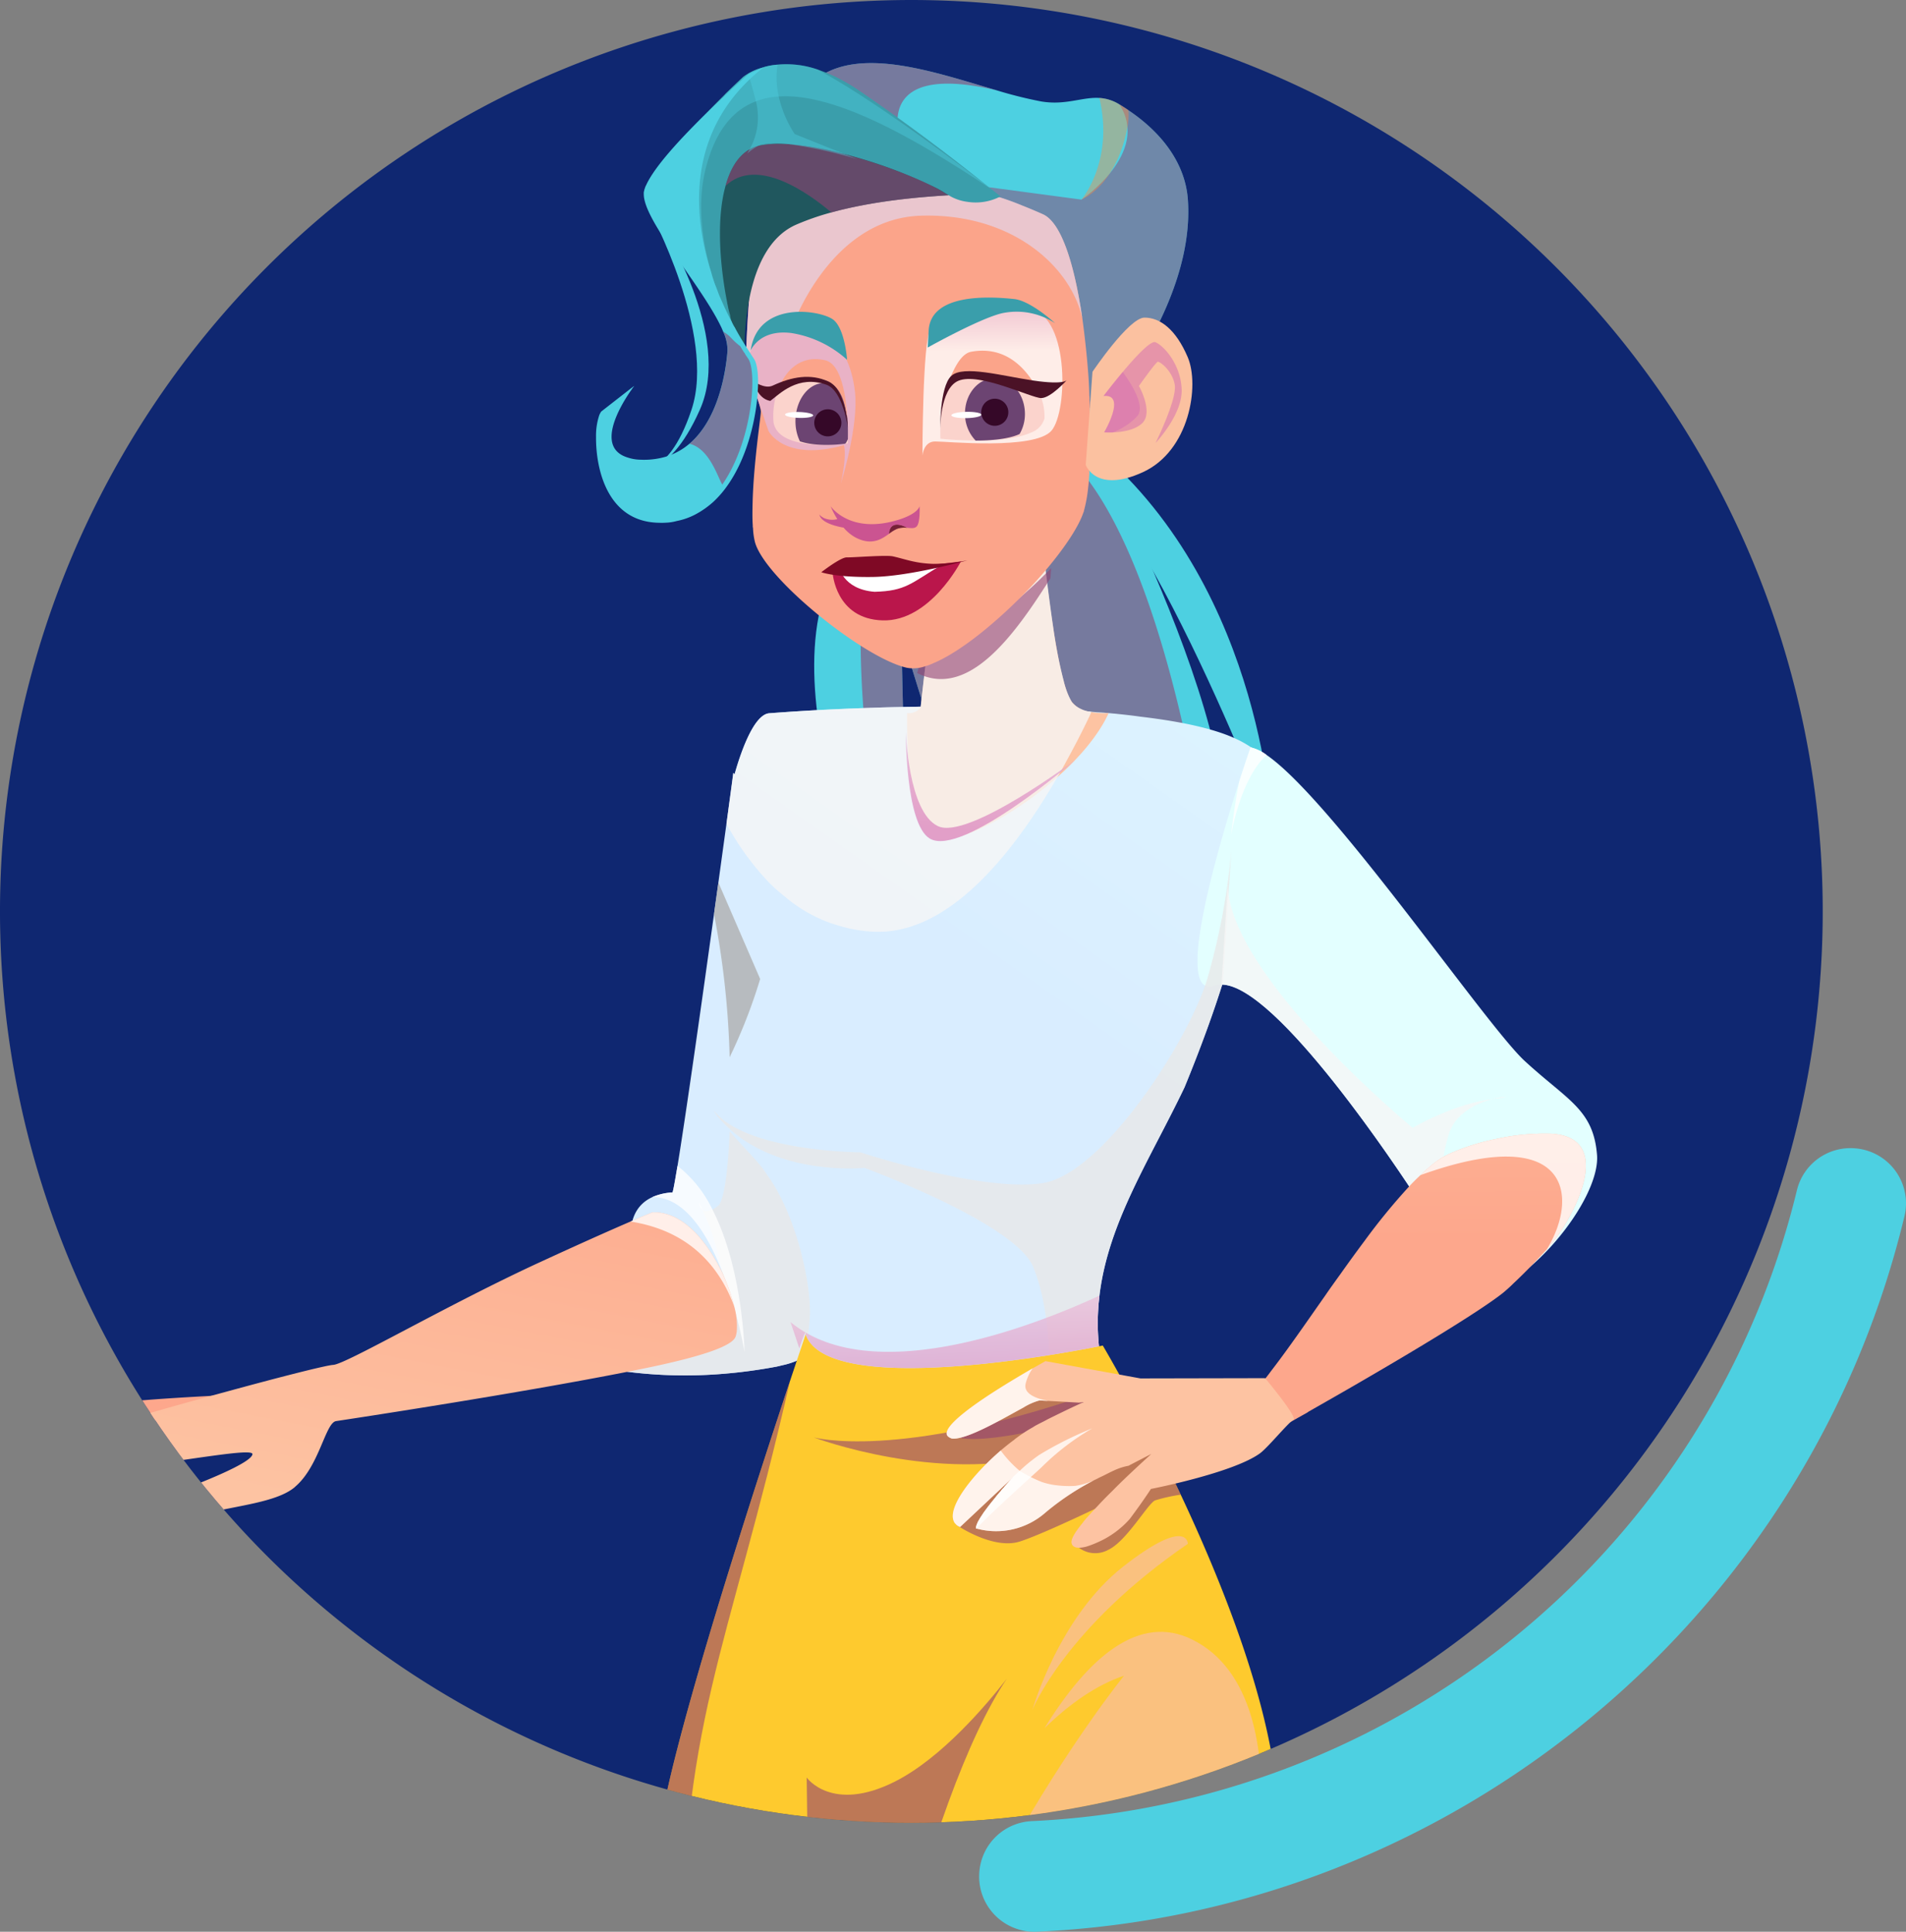 <svg xmlns="http://www.w3.org/2000/svg" xmlns:xlink="http://www.w3.org/1999/xlink" width="373.815" height="378.846" viewBox="0 0 373.815 378.846">
  <rect x="0" y="0" width="373.815" height="378.846" fill="#808080" stroke="none"/>
  <defs>
    <clipPath id="clip-path">
      <circle id="Elipse_5566" data-name="Elipse 5566" cx="178.742" cy="178.742" r="178.742" transform="translate(303.611 -58.64)" fill="none"/>
    </clipPath>
    <linearGradient id="linear-gradient" x1="2.682" y1="-0.125" x2="3.544" y2="0.988" gradientUnits="objectBoundingBox">
      <stop offset="0" stop-color="#fda78c"/>
      <stop offset="1" stop-color="#fdc3a2"/>
    </linearGradient>
    <linearGradient id="linear-gradient-2" x1="5.94" y1="1.161" x2="3.143" y2="0.184" gradientUnits="objectBoundingBox">
      <stop offset="0" stop-color="#bf4092"/>
      <stop offset="1" stop-color="#fff"/>
    </linearGradient>
    <linearGradient id="linear-gradient-3" x1="6.741" y1="-0.572" x2="7.562" y2="1.231" xlink:href="#linear-gradient-2"/>
    <linearGradient id="linear-gradient-4" x1="2.433" y1="-0.201" x2="3.228" y2="0.908" xlink:href="#linear-gradient"/>
    <linearGradient id="linear-gradient-5" x1="3.785" y1="-0.655" x2="3.976" y2="1.572" xlink:href="#linear-gradient-2"/>
    <linearGradient id="linear-gradient-6" x1="3.126" y1="0.795" x2="5.93" y2="-0.448" gradientUnits="objectBoundingBox">
      <stop offset="0" stop-color="#d9edff"/>
      <stop offset="1" stop-color="#e3ffff"/>
    </linearGradient>
    <linearGradient id="linear-gradient-7" x1="1.743" y1="0.901" x2="2.311" y2="-0.326" xlink:href="#linear-gradient-6"/>
    <linearGradient id="linear-gradient-8" x1="4.95" y1="0.193" x2="4.672" y2="1.057" xlink:href="#linear-gradient"/>
    <linearGradient id="linear-gradient-9" x1="5.345" y1="1.537" x2="5.72" y2="-0.957" gradientUnits="objectBoundingBox">
      <stop offset="0" stop-color="#dc8cc0"/>
      <stop offset="1" stop-color="#fff"/>
    </linearGradient>
    <linearGradient id="linear-gradient-10" x1="3.39" y1="1.035" x2="2.054" y2="-0.322" xlink:href="#linear-gradient-6"/>
    <linearGradient id="linear-gradient-11" x1="3.874" y1="2.603" x2="3.33" y2="-1.74" xlink:href="#linear-gradient-2"/>
    <linearGradient id="linear-gradient-12" x1="27.305" y1="-3.186" x2="24.335" y2="0.257" xlink:href="#linear-gradient-2"/>
    <linearGradient id="linear-gradient-13" x1="12.281" y1="-1.597" x2="9.059" y2="1.291" xlink:href="#linear-gradient-2"/>
    <linearGradient id="linear-gradient-14" x1="261.784" y1="-10.976" x2="258.553" y2="-8.307" xlink:href="#linear-gradient-2"/>
    <linearGradient id="linear-gradient-15" x1="5.964" y1="2.455" x2="6.048" y2="3.363" xlink:href="#linear-gradient"/>
    <linearGradient id="linear-gradient-16" x1="1.724" y1="0.022" x2="1.19" y2="1.203" xlink:href="#linear-gradient"/>
    <linearGradient id="linear-gradient-17" x1="8.908" y1="-0.344" x2="7.206" y2="3.056" xlink:href="#linear-gradient-2"/>
    <linearGradient id="linear-gradient-18" x1="3.146" y1="0.338" x2="3.134" y2="-0.979" xlink:href="#linear-gradient"/>
    <linearGradient id="linear-gradient-19" x1="-10.265" y1="7.488" x2="-10.275" y2="5.751" xlink:href="#linear-gradient"/>
    <linearGradient id="linear-gradient-20" x1="-33.249" y1="9.013" x2="-30.44" y2="10.596" xlink:href="#linear-gradient-2"/>
    <linearGradient id="linear-gradient-21" x1="-26.224" y1="11.113" x2="-24.258" y2="12.853" xlink:href="#linear-gradient-2"/>
    <linearGradient id="linear-gradient-22" x1="-37.75" y1="12.771" x2="-34.304" y2="15.193" xlink:href="#linear-gradient-2"/>
    <linearGradient id="linear-gradient-23" x1="6.418" y1="0.277" x2="5.684" y2="-1.181" xlink:href="#linear-gradient-2"/>
    <linearGradient id="linear-gradient-24" x1="1.84" y1="0.11" x2="2.885" y2="0.11" gradientUnits="objectBoundingBox">
      <stop offset="0" stop-color="#fba48a"/>
      <stop offset="1" stop-color="#fbc1a0"/>
    </linearGradient>
    <linearGradient id="linear-gradient-25" x1="6.215" y1="-1.041" x2="6.764" y2="-0.069" gradientUnits="objectBoundingBox">
      <stop offset="0" stop-color="#e5b5d4"/>
      <stop offset="1" stop-color="#fff"/>
    </linearGradient>
    <linearGradient id="linear-gradient-26" x1="1.883" y1="-0.511" x2="2.875" y2="-0.511" gradientUnits="objectBoundingBox">
      <stop offset="0" stop-color="#e6cede"/>
      <stop offset="1" stop-color="#fff"/>
    </linearGradient>
    <linearGradient id="linear-gradient-27" x1="6.065" y1="-0.916" x2="6.072" y2="0.257" xlink:href="#linear-gradient-2"/>
    <linearGradient id="linear-gradient-28" x1="6.148" y1="5.658" x2="7.146" y2="5.658" xlink:href="#linear-gradient-24"/>
    <linearGradient id="linear-gradient-29" x1="5.918" y1="2.508" x2="6.931" y2="2.508" xlink:href="#linear-gradient-24"/>
    <linearGradient id="linear-gradient-30" x1="-8.268" y1="0.5" x2="-7.268" y2="0.5" gradientUnits="objectBoundingBox">
      <stop offset="0" stop-color="#18303f"/>
      <stop offset="1" stop-color="#4dd0e1"/>
    </linearGradient>
    <linearGradient id="linear-gradient-31" x1="6.952" y1="-3.189" x2="7.123" y2="-6.02" xlink:href="#linear-gradient-2"/>
    <linearGradient id="linear-gradient-32" x1="-26.839" y1="-0.137" x2="-25.889" y2="-0.137" xlink:href="#linear-gradient-24"/>
    <linearGradient id="linear-gradient-33" x1="-37.97" y1="3.263" x2="-36.99" y2="3.263" gradientUnits="objectBoundingBox">
      <stop offset="0" stop-color="#fcfaf8"/>
      <stop offset="0.994" stop-color="#fff"/>
      <stop offset="1" stop-color="#c245ba"/>
    </linearGradient>
    <linearGradient id="linear-gradient-34" x1="-80.812" y1="5.228" x2="-79.76" y2="5.228" gradientUnits="objectBoundingBox">
      <stop offset="0" stop-color="#ffeadb"/>
      <stop offset="0.994" stop-color="#efbeec"/>
      <stop offset="1" stop-color="#c245ba"/>
    </linearGradient>
    <linearGradient id="linear-gradient-35" x1="-21.179" y1="1.157" x2="-20.987" y2="0.425" xlink:href="#linear-gradient-30"/>
    <linearGradient id="linear-gradient-36" x1="-62.718" y1="1.316" x2="-62.659" y2="-0.174" gradientUnits="objectBoundingBox">
      <stop offset="0"/>
      <stop offset="0.087" stop-color="#070301"/>
      <stop offset="0.217" stop-color="#1b0e06"/>
      <stop offset="0.372" stop-color="#3b210e"/>
      <stop offset="0.547" stop-color="#693a1a"/>
      <stop offset="0.739" stop-color="#a35a28"/>
      <stop offset="0.942" stop-color="#e98139"/>
      <stop offset="1" stop-color="#ff8d3f"/>
    </linearGradient>
  </defs>
  <g id="Grupo_179451" data-name="Grupo 179451" transform="translate(12474.199 12220.43)">
    <g id="Grupo_179450" data-name="Grupo 179450">
      <g id="Grupo_179449" data-name="Grupo 179449">
        <path id="Elipse_4711-2" data-name="Elipse 4711-2" d="M482.353-58.64A178.742,178.742,0,1,1,303.611,120.1h0A178.742,178.742,0,0,1,482.353-58.64Z" transform="translate(-12777.811 -12161.789)" fill="#0f2771"/>
        <g id="Grupo_78300" data-name="Grupo 78300" transform="translate(-12777.811 -12161.789)">
          <path id="Trazado_113504" data-name="Trazado 113504" d="M656.038,174.764a162.122,162.122,0,0,1-150.08,123.748,10.816,10.816,0,0,0-10.273,9.938v.008a10.828,10.828,0,0,0,9.865,11.709,11.221,11.221,0,0,0,1.335.031c81.6-3.56,151.3-61.331,170.26-140.4a10.821,10.821,0,0,0-8.1-12.986h0a10.716,10.716,0,0,0-1.594-.246h0A10.807,10.807,0,0,0,656.038,174.764Z" fill="#4dd0e1"/>
        </g>
        <g id="Grupo_137219" data-name="Grupo 137219" transform="translate(-12777.811 -12161.789)">
          <g id="Grupo_152001" data-name="Grupo 152001">
            <g id="Grupo_179427" data-name="Grupo 179427">
              <g id="Grupo_179426" data-name="Grupo 179426" clip-path="url(#clip-path)">
                <g id="Grupo_179425" data-name="Grupo 179425">
                  <path id="Trazado_210527" data-name="Trazado 210527" d="M477.155,39.939l39-13.638a87.858,87.858,0,0,0,6.329-7.791c6.377-8.722,15.132-23.533,14.1-38.006-.5-6.988-4.964-13.027-11.662-17.526-.578-.4-1.157-.77-1.767-1.14a8.308,8.308,0,0,0-3.936-1.269c-3.421-.209-6.683,1.526-11.55.659a84.037,84.037,0,0,1-8.786-2.217c-11.855-3.454-25.927-8.417-34.585-2.6a16.921,16.921,0,0,0-3.47,3.085C443.1-19.865,477.155,39.939,477.155,39.939Z" fill="#4dd0e1"/>
                  <path id="Trazado_210528" data-name="Trazado 210528" d="M480.353-30.757c-.241-.658-5.88-15.918,18.569-10.2l-.032-.032c-11.855-3.454-25.927-8.417-34.585-2.6a16.921,16.921,0,0,0-3.47,3.085Z" fill="#924172" opacity="0.6" style="mix-blend-mode: multiply;isolation: isolate"/>
                  <path id="Trazado_210529" data-name="Trazado 210529" d="M518.891,29.572c32.894,28.039,34.253,74.852,34.253,74.852S525.438,31.357,508.1,28.282,518.891,29.572,518.891,29.572Z" fill="#4dd0e1"/>
                  <path id="Trazado_210530" data-name="Trazado 210530" d="M481.236,102.876l-.868-37.235,11.695,37.765,2.907,9.43-1.895-9.365L486.617,71.44l11.775,32.288L517.314,155.6s19.277-22.489,25.7-44.978c3.759-13.156-5.124-38.408-13.156-57.09-5.493-12.819-10.586-22.553-10.923-23.2l3.486,4.466c-.145-.723-.257-1.51-.353-2.345-.675-5.719-.547-14.072,1.188-26.248,0,0-42.89,19.276-56.351,47.484-13.461,28.191,15.068,81.024,15.068,81.024Z" fill="#4dd0e1"/>
                  <path id="Trazado_210531" data-name="Trazado 210531" d="M475.549,102.587l5.687.289-.868-37.235,11.695,37.765,1.012.065,5.317.257L539.8,105.8s-7.952-58.263-27.613-75.676a21.573,21.573,0,0,0-2.523-1.943,17.647,17.647,0,0,0-3.823-1.992s-19.051-2.314-28.69,13.75S475.549,102.587,475.549,102.587Z" fill="#924172" opacity="0.6" style="mix-blend-mode: multiply;isolation: isolate"/>
                  <path id="Trazado_210532" data-name="Trazado 210532" d="M491.613-22.709l25.7,44.095,5.173-2.876c6.377-8.722,15.132-23.533,14.1-38.006-.546-7.582-5.767-14.056-13.429-18.666,6.184,9.574-7.454,18.666-7.454,18.666Z" fill="#924172" opacity="0.5" style="mix-blend-mode: multiply;isolation: isolate"/>
                  <path id="Trazado_210533" data-name="Trazado 210533" d="M492.167,588.446s-4.659,3.223-11.408,6.965h-.011a129.5,129.5,0,0,1-13.834,6.673,67.4,67.4,0,0,1-13.01,3.963c-1.292.237-2.571.419-3.825.558-15.778,1.821-29.094-2.844-29.351-5.341-.213-2.019,13.23-7.663,26.112-15.452A103.426,103.426,0,0,0,459,577.336c14.558-12.116,24.026-40.73,23.183-70.331-.585-20.413-13.66-75.575-21.719-107.84-2.876-11.489-5.107-20.075-5.91-23.151l-.327-1.241,5.28.66,17.213,2.134L493.96,379.7s-.875,61.246-1.661,109.288c-.5,29.957-.953,54.782-1.153,56.428-.491,4.041.862,38.934,1,42.695Z" fill-rule="evenodd" fill="url(#linear-gradient)"/>
                  <path id="Trazado_210534" data-name="Trazado 210534" d="M483.917,580.113l-17,21.971a67.4,67.4,0,0,1-13.01,3.963c-1.292.237-2.571.419-3.825.558-15.778,1.821-29.094-2.844-29.351-5.341-.213-2.019,13.23-7.663,26.112-15.452,3.213,4.415,9.751,4.406,16.464,2.794C473.224,586.218,483.509,580.336,483.917,580.113Z" fill="#3a0f22" fill-rule="evenodd"/>
                  <path id="Trazado_210535" data-name="Trazado 210535" d="M508.573,577.61l-16.424,10.5-11.39,7.3h-.011a129.5,129.5,0,0,1-13.834,6.673,67.4,67.4,0,0,1-13.01,3.963c-1.292.237-2.571.419-3.825.558l-.1-.491A104.681,104.681,0,0,0,463.3,588.606c16.086-25.66,31.831-66.662,28.216-96.948-1.176-9.862-.656-9.174.779-2.668C496.5,508.106,508.573,577.61,508.573,577.61Z" opacity="0.8" fill="url(#linear-gradient-2)" style="mix-blend-mode: multiply;isolation: isolate"/>
                  <path id="Trazado_210536" data-name="Trazado 210536" d="M483,451.775s-8.038-48.5-12.969-51.371c-1.881-1.094-5.645-1.34-9.559-1.239-2.876-11.489-5.107-20.075-5.91-23.151l4.953-.581,16.868-1.979.345,4.113Z" fill-rule="evenodd" opacity="0.8" fill="url(#linear-gradient-3)" style="mix-blend-mode: multiply;isolation: isolate"/>
                  <path id="Trazado_210537" data-name="Trazado 210537" d="M515,573.486c2.621,9.809-8.4,38.285-23.049,42.892s-36.624,2.741-39.673-3.217c-1.673-3.275,7.666-13.092,17.473-25.258,8.03-9.97,16.376-21.522,19.209-32.363,4.859-18.591-4.967-109.469-9.666-149.794-1.39-11.852-2.338-19.335-2.338-19.335l42.7-.48s6.721,8.279,9.992,27.35a128.789,128.789,0,0,1,1.734,20.07c.37,33.464-24.264,90.273-22.785,109.046.937,11.874,2.2,17.235,3.66,22.061C513.116,567.26,514.032,569.875,515,573.486Z" fill-rule="evenodd" fill="url(#linear-gradient-4)"/>
                  <path id="Trazado_210538" data-name="Trazado 210538" d="M529.651,413.281C515.435,406.9,498,402.564,479.3,405.746c-1.39-11.852-2.338-19.335-2.338-19.335l42.7-.48S526.38,394.21,529.651,413.281Z" fill-rule="evenodd" opacity="0.8" fill="url(#linear-gradient-5)" style="mix-blend-mode: multiply;isolation: isolate"/>
                  <path id="Trazado_210539" data-name="Trazado 210539" d="M466.321,183.286c-.2,2.31-.414,4.53-.658,6.639-.916,7.863-2.219,14.117-4.116,17.1-.051.141-.153.191-.259.33l0,.055a2.553,2.553,0,0,1-.911.586,14.931,14.931,0,0,1-3.355,1.121l-1.039.249a100.032,100.032,0,0,1-10.5,1.421,90.169,90.169,0,0,1-18.864-.4l-.142-.25-2.968-.991-.042-.046-.02-.034-5.31-8.392-2.269-3.6,4.68-12.94,6.867.492s-1.077-6.136,4.16-8.5a10.95,10.95,0,0,1,3.941-.906l0-.044c.134-.259.467-2.153.975-5.165.064-.428.142-.888.22-1.37,1.65-10.3,4.563-30.9,6.935-48,.289-2.129.587-4.212.859-6.209.592-4.312,1.132-8.239,1.587-11.531.475-3.456.849-6.209,1.086-7.943.172-1.306.273-2.03.273-2.03l.228.309,3.075,3.835,2.128,2.619,9.254,11.362,1.752,2.17,3.451,4.273s.063,1.924.149,5.219c.013.895.008,1.922.053,3.061.179,9.462.3,25.556-.292,41.143l-.02.419C467.018,172.829,466.758,178.283,466.321,183.286Z" fill="url(#linear-gradient-6)"/>
                  <path id="Trazado_210540" data-name="Trazado 210540" d="M551.273,89.163c-1.757,13.929-1.386,24.46-7.788,44.805-1.862,5.929-4.3,12.693-7.553,20.621-6.734,14.1-14.965,26.464-16.689,40.87a44.857,44.857,0,0,0,.242,12.556c.178,1.123.4,2.271.676,3.433a15.889,15.889,0,0,1-.135,6.763,30.489,30.489,0,0,1-2.491,7.081l-1.829,6.406v.044a83.563,83.563,0,0,1-28.889,13,44.235,44.235,0,0,1-12.575,1.565,36.688,36.688,0,0,1-18.778-7.542,10.234,10.234,0,0,1-1.042-.834c-.383-.316-.71-.63-1-.887a9.264,9.264,0,0,1-1.13-1.092,1.2,1.2,0,0,0,.113-.281c.342-.923,1.525-3.969,2.947-8.087.28-.77.573-1.6.8-2.413.684-1.845,1.319-3.824,1.9-5.873.464-1.391.885-2.795,1.295-4.222.134-.5.279-.992.413-1.494.586-2.092,1.083-4.189,1.52-6.177l.008-.154c.336-1.486.6-2.931.8-4.291.179-1.228.3-2.382.351-3.429.3-6.379-2.61-19.415-7.992-27.2-.373-.515-.691-1.016-1.053-1.53-1.294-1.829-4.237-4.718-6.7-7.563-.806-.933-1.568-1.875-2.2-2.766-.279-.4-.537-.776-.751-1.151-.838-1.42-1.209-2.653-.727-3.513,1.363-2.431,2.592-4.813,3.684-7.1a105.126,105.126,0,0,0,5.988-15.351c2.495-8.34,2.923-14.316,2.332-16.5-1.349-4.835-.946-9.354-2.822-13.331-2.551-5.333-4.835-9.086-4.835-9.086s.12-.436.3-1.212c.892-3.2,3.563-11.745,6.82-11.977,7.073-.557,13.724-.881,19.984-1.068l.055,0c3.352-.138,6.546-.185,9.651-.225,11.469-.149,21.5.185,30.078.737.937.045,1.873.089,2.752.186l.044,0c.2.01.394.064.593.073.441.021.835.084,1.221.1.639.031,1.278.061,1.914.147l.242.011c.4.019.792.082,1.178.1,1.768.184,3.427.362,5.04.594,18.942,2.227,21.177,6.077,23.44,7.024l.1.005C551.121,89.1,551.273,89.163,551.273,89.163Z" fill="url(#linear-gradient-7)"/>
                  <path id="Trazado_210541" data-name="Trazado 210541" d="M521.047,81.215c-.006.01-.006.015-.012.025-1.972,4.3-5.708,8.677-10.053,12.531-9.5,8.437-21.921,14.385-25.208,11.724-4.045-3.275-4.313-18.506-4.264-24.275a2.994,2.994,0,0,0,2.651-1.089l.025-.2L486.1,63.259l1.011-9.313.572-5.268,5.968-10.944,11.632-21.345s.564,8.274,1.527,18.835c.068.8.144,1.613.22,2.435.833,8.868,1.923,18.964,3.175,27.024,1.1,7.1,2.34,12.629,3.638,14.352a5.366,5.366,0,0,0,3.214,1.865c.184.044.377.083.572.118a16.751,16.751,0,0,0,3.152.2Z" fill="url(#linear-gradient-8)"/>
                  <path id="Trazado_210542" data-name="Trazado 210542" d="M517.651,80.958l0,.057a.206.206,0,0,0-.066.169c-1.667,3.6-3.627,7.306-5.767,11.173-.122.166-.249.39-.371.557l0,.058c-.128.281-.312.5-.44.784-9.087,15.673-21.856,31.344-36.531,30.3a27.934,27.934,0,0,1-7.01-1.369,10.211,10.211,0,0,1-1.246-.4,29.038,29.038,0,0,1-8.729-5.132,30.5,30.5,0,0,1-4.184-3.938,54.374,54.374,0,0,1-7.218-10.295c.807-6.06,1.339-10,1.339-10l.274.3c.9-3.178,3.55-11.738,6.783-11.986,7.1-.525,13.73-.842,20.01-1.06l.058,0c3.342-.129,6.507-.15,9.617-.232l.593-5.206.371-2.974.884-7.665.1-.8.112-1.146,0-.057.413-3.834,0-.058.432-4.235,11.46-14.755,3.063-3.939,5.236-.037a1.275,1.275,0,0,0,.036.462,2.694,2.694,0,0,0,.043.289,3.4,3.4,0,0,0,.077.809,4.373,4.373,0,0,0,.016.863c.2,1.794.342,3.7.6,5.609a10.478,10.478,0,0,0,.109,1.328,2.907,2.907,0,0,0,.083.694l.122,1.041c.03.577.121,1.1.208,1.678l-.006.115q.054.693.107,1.386c.08.751.161,1.445.241,2.2.134.812.21,1.621.344,2.432.456,3.7.921,7.234,1.4,10.535a87.376,87.376,0,0,0,1.993,10.1,14.854,14.854,0,0,0,1.637,4.277,4.67,4.67,0,0,0,1.664,1.287,6.1,6.1,0,0,0,1.527.533l.058,0C517.252,80.881,517.479,80.95,517.651,80.958Z" fill="#f6f6f6" opacity="0.8" style="mix-blend-mode: multiply;isolation: isolate"/>
                  <path id="Trazado_210543" data-name="Trazado 210543" d="M481.272,84.833s.409,15.759,6.3,18.549S514.5,90.388,514.5,90.388s-22.2,19.242-28.546,15.426C481.146,102.925,481.272,84.833,481.272,84.833Z" opacity="0.8" fill="url(#linear-gradient-9)" style="mix-blend-mode: multiply;isolation: isolate"/>
                  <path id="Trazado_210544" data-name="Trazado 210544" d="M452.7,133.354a105.126,105.126,0,0,1-5.988,15.351,169.276,169.276,0,0,0-3.069-28.073c.289-2.129.587-4.212.859-6.209Z" fill="#afafaf" opacity="0.8" style="mix-blend-mode: multiply;isolation: isolate"/>
                  <path id="Trazado_210545" data-name="Trazado 210545" d="M462.445,199.533c-.051,1.047-.172,2.2-.351,3.429-.2,1.36-.465,2.8-.8,4.291l-.008.154a2.553,2.553,0,0,1-.911.586,14.931,14.931,0,0,1-3.355,1.121l-1.039.249a100.032,100.032,0,0,1-10.5,1.421,90.169,90.169,0,0,1-18.864-.4l-.142-.25-2.968-.991-.042-.046-.02-.034c5.161-4.028,12.366-8.544,17.87-9.353,4.026-.592,4.582-4.618,3.869-9.124v-.012a53.952,53.952,0,0,0-3.8-11.963c.382.316,1,.423,1.957-.051a7.4,7.4,0,0,0,1.081-.688c1.146-.873,1.984-6.641,2.288-14.633,2.459,2.845,5.4,5.734,6.7,7.563.362.514.68,1.015,1.053,1.53C459.835,180.118,462.749,193.154,462.445,199.533Z" fill="#e8e8e8" opacity="0.8" style="mix-blend-mode: multiply;isolation: isolate"/>
                  <path id="Trazado_210546" data-name="Trazado 210546" d="M591.966,195.554c-10.441.353-10.1-18.657-10.1-18.657s-.112-.182-.339-.513c-3.118-4.809-27.6-41.985-38.365-41.924a4.085,4.085,0,0,0-1.3.214c-8.176,2.868.434-26.5,4.8-40.088,1.3-4.024,2.217-6.663,2.217-6.663a8.311,8.311,0,0,1,3.142,1.5c12.822,8.783,42.954,52.92,50.6,59.987,8.378,7.731,13.485,9.466,14.206,18.434S602.418,195.213,591.966,195.554Z" fill="url(#linear-gradient-10)"/>
                  <path id="Trazado_210547" data-name="Trazado 210547" d="M545.1,108.227l-1.612,25.741c-1.862,5.929-4.3,12.693-7.553,20.621-8.6,18.021-19.67,33.218-16.447,53.426l-10.08,2.269s.376-11.831-3.156-20.447-33.1-19.438-33.1-19.438-18.7,1.931-28.649-9.928a5.973,5.973,0,0,1-.89-1.257c.043.035.086.07.139.106,6.431,7.918,28.605,8.034,28.605,8.034s24.062,7.91,35.8,6.028,28.378-27.6,32.163-39.819A132.706,132.706,0,0,0,545.1,108.227Z" fill="#e8e8e8" opacity="0.8" style="mix-blend-mode: multiply;isolation: isolate"/>
                  <path id="Trazado_210548" data-name="Trazado 210548" d="M545.5,430.9s-52.967,8.012-77.705,5.287l-1.395-.165c-.889-.109-1.767-.228-2.611-.357a90.847,90.847,0,0,1-10.3-2.135c-14.6-3.92-21.072-9.9-21.072-9.9s-4.075-102.935,1.907-130.456c4.581-21.061,18.135-62.654,24.244-81.025a.039.039,0,0,0,.012-.032c.193-.577.374-1.131.554-1.653,1.546-4.63,2.484-7.4,2.484-7.4,4.407,12.511,51.065,3.625,57.532,2.331.49-.1.747-.152.747-.152s2.228,3.75,5.546,9.915c2.719,5.055,6.177,11.746,9.746,19.337,7.892,16.774,16.324,37.958,18.551,55.666C558.742,329.963,545.5,430.9,545.5,430.9Z" fill="#feca2e" fill-rule="evenodd"/>
                  <path id="Trazado_210549" data-name="Trazado 210549" d="M535.185,234.492a33.256,33.256,0,0,0-5.033,1.118c-1.444.638-5.607,8.048-9.209,9.71a5.285,5.285,0,0,1-5.892-.557l7.791-9.645s-13.862,6.816-19.157,8.541-12.468-3.222-12.468-3.222l21.465-19.893s-19.558,5.131-22.37,2.038c0,0,20.185-9.474,20.6-9.454.264.012,8.392,1.161,14.524,2.027C528.158,220.21,531.616,226.9,535.185,234.492Z" fill="#924172" fill-rule="evenodd" opacity="0.6" style="mix-blend-mode: multiply;isolation: isolate"/>
                  <path id="Trazado_210550" data-name="Trazado 210550" d="M587.746,163.826c-2.453,8.154-.464,9.751-.464,9.751l-5.754,2.807c-3.118-4.809-27.6-41.985-38.365-41.924l1.238-19.5c.454,18.065,36.262,47.587,36.262,47.587s8.411-4.91,15.968-5.677S590.2,155.672,587.746,163.826Z" fill="#f6f6f6" opacity="0.8" style="mix-blend-mode: multiply;isolation: isolate"/>
                  <path id="Trazado_210551" data-name="Trazado 210551" d="M453.485,433.533c-14.6-3.92-21.072-9.9-21.072-9.9s-4.075-102.935,1.907-130.456c4.581-21.061,18.135-62.654,24.244-81.025C446.158,266.493,437,278.845,437.315,330.9,437.49,359.7,446.475,403.593,453.485,433.533Z" fill="#924172" fill-rule="evenodd" opacity="0.6" style="mix-blend-mode: multiply;isolation: isolate"/>
                  <path id="Trazado_210552" data-name="Trazado 210552" d="M501.078,270.578c-3.824,5.638-7.726,14.054-11.458,24.256-3.517,9.617-6.9,20.841-9.945,32.831-9.3,36.584-15.5,80.4-13.278,108.36-.889-.109-1.767-.228-2.611-.357l-1.961-145.7s4.923,7,17.243.821C488.311,286.148,497.207,275.573,501.078,270.578Z" fill="#924172" fill-rule="evenodd" opacity="0.6" style="mix-blend-mode: multiply;isolation: isolate"/>
                  <path id="Trazado_210553" data-name="Trazado 210553" d="M515,573.486c2.621,9.809-8.4,38.285-23.049,42.892s-36.624,2.741-39.673-3.217c-1.673-3.275,7.666-13.092,17.473-25.258.483,5.033,32.529,15.231,42.209-22.559a8.53,8.53,0,0,1,.3-.886C513.116,567.26,514.032,569.875,515,573.486Z" fill="#591c3a" fill-rule="evenodd"/>
                  <path id="Trazado_210554" data-name="Trazado 210554" d="M519.146,205.392c-6.467,1.294-53.125,10.18-57.532-2.331,0,0,.31-1.906-1.235,2.725l-1.73-5.152a22.07,22.07,0,0,0,3.445,2.328c16.8,9.225,45.26-2.018,57.149-7.5A43.848,43.848,0,0,0,519.146,205.392Z" opacity="0.8" fill="url(#linear-gradient-11)" style="mix-blend-mode: multiply;isolation: isolate"/>
                  <path id="Trazado_210555" data-name="Trazado 210555" d="M552.022,89.419c-4.919,4.515-6.741,14.488-6.952,15.681.083-.813.609-5.613,1.593-10.514,1.3-4.024,2.217-6.663,2.217-6.663A8.311,8.311,0,0,1,552.022,89.419Z" opacity="0.8" fill="url(#linear-gradient-12)" style="mix-blend-mode: multiply;isolation: isolate"/>
                  <path id="Trazado_210556" data-name="Trazado 210556" d="M449.635,206.5a89.9,89.9,0,0,0-4.454-15.927c-2.907-7.36-7.338-14.484-13.612-14.451a10.95,10.95,0,0,1,3.941-.906l0-.044c.134-.259.467-2.153.975-5.165a24.07,24.07,0,0,1,6.848,8.552C449.337,190.252,449.635,206.5,449.635,206.5Z" opacity="0.8" fill="url(#linear-gradient-13)" style="mix-blend-mode: multiply;isolation: isolate"/>
                  <path id="Trazado_210557" data-name="Trazado 210557" d="M440.7,177.119s.272.554.68,1.49A2.33,2.33,0,0,1,440.7,177.119Z" opacity="0.8" fill="url(#linear-gradient-14)" style="mix-blend-mode: multiply;isolation: isolate"/>
                  <path id="Trazado_210558" data-name="Trazado 210558" d="M356.451,214.52l-47.413,11.364s.593-.347,1.582-.942a.119.119,0,0,0,.118-.048c3.755-2.229,12.527-7.327,14.413-8.1,1.335-.533,10.848-1.194,19.037-1.635C350.748,214.773,356.451,214.52,356.451,214.52Z" fill="url(#linear-gradient-15)"/>
                  <path id="Trazado_210559" data-name="Trazado 210559" d="M447.611,197.559l0,.011a14.309,14.309,0,0,1,.5,4.859,5.585,5.585,0,0,1-.2.98c-.551,2.029-7.369,4.089-16.714,6.067-22.24,4.634-60.182,10.366-61.665,10.585-2.1.3-3.281,8.835-8.023,12.861a1.631,1.631,0,0,1-.284.252c-4.965,3.909-17.656,3.64-22.608,7.253-5.981,4.366-9.862,4.3-9.862,4.3s3.139-8,5.149-9.093c.6-.293,2.239-.865,4.2-1.641,4.472-1.637,14.846-5.689,15.021-7.442.238-2.541-51.43,9.954-56.5.613-.562-.324,12.516-1.36,17.61-3.032a.114.114,0,0,0,.113-.052c8.3-2.67,21.874-6.593,33.453-9.731,10.676-2.921,19.617-5.2,21.174-5.315,2.519-.137,22.473-11.842,40.749-20.238,6.664-3.07,12.9-5.871,17.553-7.876,1.656-.71,3.106-1.318,4.315-1.8,6.287-.17,10.827,6.212,13.461,11.4,0,.022.007.034.019.042A39.178,39.178,0,0,1,447.611,197.559Z" fill="url(#linear-gradient-16)"/>
                  <path id="Trazado_210560" data-name="Trazado 210560" d="M447.611,197.559c-2.865-7.7-8.708-14.807-20.337-16.635,1.656-.71,3.106-1.318,4.315-1.8,6.287-.17,10.827,6.212,13.461,11.4,0,.022.007.034.019.042A39.178,39.178,0,0,1,447.611,197.559Z" opacity="0.8" fill="url(#linear-gradient-17)" style="mix-blend-mode: multiply;isolation: isolate"/>
                  <path id="Trazado_210561" data-name="Trazado 210561" d="M517.47,214.707c-37.983,13.134-54.258,8.553-54.258,8.553s24.373,9.2,45.658,3.3S517.47,214.707,517.47,214.707Z" fill="#924172" opacity="0.6" style="mix-blend-mode: multiply;isolation: isolate"/>
                  <path id="Trazado_210562" data-name="Trazado 210562" d="M536.582,244.127c-24.121,16.521-30.49,32.567-30.49,32.567s5.174-18.231,17.833-28.124S536.582,244.127,536.582,244.127Z" fill="#f8bf9c" opacity="0.74" style="mix-blend-mode: soft-light;isolation: isolate"/>
                  <g id="Grupo_179421" data-name="Grupo 179421">
                    <path id="Trazado_210563" data-name="Trazado 210563" d="M611.693,179.466a34.911,34.911,0,0,1-4.714,6.931c-2.353,2.56-4.639,4.881-6.441,6.562-.487.484-.927.9-1.33,1.251-.265.23-.577.513-.932.794-4.623,3.623-16.947,11.042-27.622,17.237-3.873,2.256-7.527,4.323-10.468,6.005a.542.542,0,0,1-.16.125c-2.462,1.384-4.46,2.515-5.786,3.247l-6.537-5.336a52.6,52.6,0,0,0,5.284-6.153c3.177-4.111,6.819-9.4,10.622-14.821.95-1.39,1.955-2.778,2.948-4.155,1.574-2.222,3.181-4.432,4.774-6.564a123.208,123.208,0,0,1,8.489-10.374c.116-.127.279-.295.4-.433.651-.688,1.312-1.34,1.97-1.95.011,0,.012-.01.022-.01.452-.442.9-.851,1.341-1.25l.033.013a5.83,5.83,0,0,1,.68-.608,15.816,15.816,0,0,1,3.826-2.435,43.148,43.148,0,0,1,8.9-2.8,43.8,43.8,0,0,1,10.828-1.052C617.145,164.222,615.284,172.691,611.693,179.466Z" fill="url(#linear-gradient-18)"/>
                    <g id="Grupo_179420" data-name="Grupo 179420">
                      <g id="Grupo_179419" data-name="Grupo 179419">
                        <path id="Trazado_210564" data-name="Trazado 210564" d="M551.731,211.64l-24.444.051L508.65,208.3s-.979.555-2.5,1.411c-2.022,1.17-4.936,2.887-7.818,4.743-5.378,3.479-10.45,7.375-8.708,8.686a2.375,2.375,0,0,0,.489.273l.184.072a4.224,4.224,0,0,0,1.08-.049c3.259-.523,9.239-4.024,12.943-6.03a11.855,11.855,0,0,1,3.174-1.4c.339,0,.95.07,1.7.1,1.912.1,4.737.262,6.024.336.529-.051.808-.112.932-.107a.651.651,0,0,1-.307.136l-.1.046c-.768.339-2.574,1.169-6.668,3.193-.489.277-1.016.541-1.593.827l-.1.045c-.066.059-.154.068-.219.128a6.814,6.814,0,0,0-.928.532,27.53,27.53,0,0,0-3.232,2.1,3.822,3.822,0,0,0-.5.4c-.882.635-1.756,1.358-2.63,2.082-5.67,4.894-10.582,11.228-9.146,13.991a.821.821,0,0,0,.127.218c.119.131.238.263.358.393a2.354,2.354,0,0,0,.695.4l8.8-8.268,1.178-1.072a4.381,4.381,0,0,1-.37.408c-.014.037-.066.06-.094.134-.211.216-.45.505-.726.78-.08.1-.109.17-.188.267a1.885,1.885,0,0,0-.211.215c-.066.06-.146.156-.211.216-.08.1-.108.171-.188.267s-.146.156-.225.252c-.159.193-.305.349-.464.542l-.145.156a.15.15,0,0,1-.08.1.948.948,0,0,1-.188.267c-.638.771-1.291,1.58-1.841,2.343-.065.06-.093.134-.159.193a1.851,1.851,0,0,1-.109.171c-.065.06-.094.133-.159.193-.029.074-.094.133-.137.244-.051.022-.08.1-.108.17a11.612,11.612,0,0,0-.787,1.266.683.683,0,0,0-.137.244l-.143.369a2.182,2.182,0,0,0-.189.819,14.631,14.631,0,0,0,13.645-3.126,51.471,51.471,0,0,1,10.537-6.832c.512-.227.987-.467,1.462-.708s.95-.482,1.411-.685a11.674,11.674,0,0,1,2.864-.93c1.812-.954,3.288-1.7,3.983-2.067a.039.039,0,0,1,.051-.023l.1-.045a2.573,2.573,0,0,1,.321-.173c-.21.216-3,2.7-6.189,5.8a3.943,3.943,0,0,1-.342.334c-.29.312-.617.61-.908.923-1.025,1-2.064,2.044-3.015,3.078-.938.995-1.809,1.931-2.578,2.823l-.014.036a5.549,5.549,0,0,0-.413.519c-1.291,1.581-2.129,2.87-2.179,3.657a.417.417,0,0,0,0,.213c.137,1.072,1.359,1.205,2.971.767a19.46,19.46,0,0,0,2.145-.825,18.015,18.015,0,0,0,6.321-4.6c2.541-3.389,4.137-5.87,4.137-5.87s15.785-3.062,21.255-6.889c1.488-.994,5.316-5.717,6.665-6.681C558.259,219.419,551.731,211.64,551.731,211.64Zm-49.568,19.577c-.014.037-.051.023-.065.059l-.1.045a.3.3,0,0,0,.131-.119Z" fill="url(#linear-gradient-19)"/>
                        <path id="Trazado_210565" data-name="Trazado 210565" d="M517.856,221.475a48.776,48.776,0,0,0-10.019,7.692c-.643.622-10.127,9.113-12.794,12.034a.015.015,0,0,0,0-.014c-.505-1.694,6.926-9.78,7.216-10.092l-1.565,1.472c.995-.974,1.982-1.913,2.913-2.765a32.628,32.628,0,0,1,3.85-3.126A70.976,70.976,0,0,1,517.856,221.475Z" opacity="0.8" fill="url(#linear-gradient-20)" style="mix-blend-mode: multiply;isolation: isolate"/>
                        <path id="Trazado_210566" data-name="Trazado 210566" d="M514.509,232.766a19.647,19.647,0,0,1-3.4-.086,14.13,14.13,0,0,1-3.213-.691,28.55,28.55,0,0,1-4.295-2.171,22.461,22.461,0,0,1-3.722-3.985c-5.67,4.894-10.582,11.228-9.146,13.991a.821.821,0,0,0,.127.218c.119.131.238.263.358.393a2.354,2.354,0,0,0,.695.4l8.8-8.268,1.192-1.109-.014.037a4.381,4.381,0,0,1-.37.408c-.014.037-.066.06-.094.134-.211.216-.45.505-.726.78-.08.1-.109.17-.188.267a1.885,1.885,0,0,0-.211.215c-.066.06-.146.156-.211.216-.08.1-.108.171-.188.267s-.146.156-.225.252c-.159.193-.305.349-.464.542l-.145.156a.15.15,0,0,1-.08.1.948.948,0,0,1-.188.267c-.638.771-1.291,1.58-1.841,2.343-.065.06-.093.134-.159.193a1.851,1.851,0,0,1-.109.171c-.065.06-.094.133-.159.193-.029.074-.094.133-.137.244-.051.022-.08.1-.108.17a11.612,11.612,0,0,0-.787,1.266.683.683,0,0,0-.137.244l-.143.369a2.182,2.182,0,0,0-.189.819,14.631,14.631,0,0,0,13.645-3.126,51.471,51.471,0,0,1,10.537-6.832A14.292,14.292,0,0,1,514.509,232.766Zm-12.346-1.549c-.014.037-.051.023-.065.059-.052.023-.066.059-.131.119l.029-.074.1-.045.029-.074Z" opacity="0.8" fill="url(#linear-gradient-21)" style="mix-blend-mode: multiply;isolation: isolate"/>
                        <path id="Trazado_210567" data-name="Trazado 210567" d="M506.151,209.713a8.71,8.71,0,0,0-1.4,3.067c-.4,1.923,2.032,2.865,4.442,3.33-.75-.035-1.361-.1-1.7-.1a11.855,11.855,0,0,0-3.174,1.4c-3.7,2.006-9.684,5.507-12.943,6.03a4.224,4.224,0,0,1-1.08.049l-.184-.072a2.375,2.375,0,0,1-.489-.273c-1.742-1.311,3.33-5.207,8.708-8.686C501.215,212.6,504.129,210.883,506.151,209.713Z" opacity="0.8" fill="url(#linear-gradient-22)" style="mix-blend-mode: multiply;isolation: isolate"/>
                      </g>
                    </g>
                  </g>
                  <path id="Trazado_210568" data-name="Trazado 210568" d="M611.693,179.466a34.911,34.911,0,0,1-4.714,6.931c6.53-10.743,4.2-25.011-24.771-14.575.452-.442.9-.851,1.341-1.25l.033.013a5.83,5.83,0,0,1,.68-.608,15.816,15.816,0,0,1,3.826-2.435,43.148,43.148,0,0,1,8.9-2.8,43.8,43.8,0,0,1,10.828-1.052C617.145,164.222,615.284,172.691,611.693,179.466Z" opacity="0.8" fill="url(#linear-gradient-23)" style="mix-blend-mode: multiply;isolation: isolate"/>
                  <path id="Trazado_210569" data-name="Trazado 210569" d="M536.025,348.385c-23.91,37.958-63.554,47.589-62.147,35.437,7-60.46,50.18-113.828,50.18-113.828-5.431,1.812-10.682,5.52-15.614,10.309,8.793-14.23,18.693-22.476,28.973-17.409C560.936,274.49,549.6,326.829,536.025,348.385Z" fill="#f8bf9c" fill-rule="evenodd" opacity="0.74" style="mix-blend-mode: soft-light;isolation: isolate"/>
                  <path id="Trazado_210570" data-name="Trazado 210570" d="M509.624,54.775c-7.008,11.083-16.02,23.7-26.133,18.586L484.1,71.2c6.082-2.012,14.347-7.926,21.27-14.164,1.565-1.388,3.029-2.855,4.424-4.276a1.633,1.633,0,0,0-.045.519l-.022.112Q509.675,54.081,509.624,54.775Z" fill="#924172" opacity="0.6" style="mix-blend-mode: multiply;isolation: isolate"/>
                  <path id="Trazado_210571" data-name="Trazado 210571" d="M533.6,22.366c.068.212.138.408.208.608C533.742,22.777,533.672,22.575,533.6,22.366Z" fill="#924172" opacity="0.6" style="mix-blend-mode: multiply;isolation: isolate"/>
                  <path id="Trazado_210572" data-name="Trazado 210572" d="M476.3,40.917c-.017.623-1.294,1.093-2.851,1.049s-2.806-.584-2.789-1.207,1.294-1.093,2.852-1.049S476.316,40.294,476.3,40.917Z" fill="#f8bf9c" opacity="0.74" style="mix-blend-mode: soft-light;isolation: isolate"/>
                  <path id="Trazado_210573" data-name="Trazado 210573" d="M447.6,6.41c.023-.007.028.065,0,0Z" fill="#622135"/>
                  <path id="Trazado_210574" data-name="Trazado 210574" d="M517.026,37a27.42,27.42,0,0,1-.839,4.586c-.013.107-.025.212-.085.259-.94,2.8-3.524,6.678-6.884,10.735-1.2,1.415-2.459,2.875-3.818,4.27-6.005,6.262-13.279,12.314-18.79,14.6a9.135,9.135,0,0,1-1.526.565,6.907,6.907,0,0,1-3.6.309c-8.5-1.863-28.5-17.981-29.888-25a13.726,13.726,0,0,1-.3-2.408,1.715,1.715,0,0,1-.053-.437l.007-.054c-.1-1.413-.069-2.919-.031-4.532.185-7.577,1.577-16.622,1.609-17.75.012-1.4-2.262-6.533-2.828-8.921a3.583,3.583,0,0,1-.113-.823c.044-1.666.629-22.022,2.817-23.584s19.117-12.883,41.632-10.144c0,0,4.818.706,13.806,4.732,3.73,1.648,6.272,10.265,7.755,20.475.508,3.728.936,7.663,1.205,11.577.068,1.194.142,2.335.156,3.523.06.385.008.809.067,1.194q.133,3.494.127,6.808c.015,2.481-.062,4.843-.213,6.927l.047.059C517.21,35.079,517.145,36.041,517.026,37Z" fill="url(#linear-gradient-24)"/>
                  <path id="Trazado_210575" data-name="Trazado 210575" d="M454.339,25.9l-4.267-12.458s.251-7.309,6.861-8.306,13.15,2.485,14.359,13.056c.771,6.747-2.764,17.987-2.764,17.987s1.225-5.371.588-7.51C457.444,31.965,454.339,25.9,454.339,25.9Z" opacity="0.8" fill="url(#linear-gradient-25)" style="mix-blend-mode: multiply;isolation: isolate"/>
                  <path id="Trazado_210576" data-name="Trazado 210576" d="M469.878,28.318s-.264.037-.721.085c-1.755.18-6.363.518-9.793-.516-2.093-.631-3.751-1.769-4.049-3.764a14.8,14.8,0,0,1,1.04-6.752c1.266-3.013,3.86-5.586,8.927-4.424,2.154.493,3.319,3.092,3.941,6.015a32.419,32.419,0,0,1,.589,4.476c.111,1.693.111,3.172.09,4.048C469.895,28.014,469.878,28.318,469.878,28.318Z" fill="#fbd3cc"/>
                  <g id="Grupo_179422" data-name="Grupo 179422">
                    <path id="Trazado_210577" data-name="Trazado 210577" d="M481.505,44.857a.048.048,0,0,0-.022.01,4.586,4.586,0,0,0-1.917.195,6.984,6.984,0,0,0-1.559.961.46.46,0,0,1-.017-.223C478.363,43,481.505,44.857,481.505,44.857Z" fill="#924172" opacity="0.6" style="mix-blend-mode: multiply;isolation: isolate"/>
                    <path id="Trazado_210578" data-name="Trazado 210578" d="M481.505,44.857a.048.048,0,0,0-.022.01,4.586,4.586,0,0,0-1.917.195,6.984,6.984,0,0,0-1.559.961.46.46,0,0,1-.017-.223C478.363,43,481.505,44.857,481.505,44.857Z" fill="#762138"/>
                  </g>
                  <path id="Trazado_210579" data-name="Trazado 210579" d="M515.89,3.872c-1.923-8.962-11.173-18.355-25.819-19.983a41.087,41.087,0,0,0-5.82-.23C466.225-15.816,458.844,5.8,458.844,5.8l-6.435,1.325c-.088-.36-2.527,5.435-2.521,5.224.045-1.609.618-22,2.806-23.551a63.178,63.178,0,0,1,37.4-10.473q2.079.1,4.235.363a48.834,48.834,0,0,1,9.85,3.009c.034.015.071.028.105.04,1.19.474,2.481,1.011,3.875,1.633a4.261,4.261,0,0,1,.851.513c.059.043.111.086.166.133s.11.093.165.144.1.085.143.132a7.326,7.326,0,0,1,.588.637,1.106,1.106,0,0,1,.081.1,11.841,11.841,0,0,1,.874,1.274c.076.13.151.261.226.4.09.157.176.321.261.489.043.08.086.168.129.252q.4.813.775,1.757c.067.163.13.327.193.5.091.232.174.472.262.715.056.152.107.308.16.468.42,1.238.808,2.6,1.162,4.044.061.235.115.474.172.712.181.777.358,1.576.52,2.393.03.136.056.276.082.413.086.431.168.866.25,1.309.039.215.078.431.117.65.133.764.261,1.54.379,2.322.044.279.085.559.126.843C515.862,3.671,515.879,3.774,515.89,3.872Z" opacity="0.8" fill="url(#linear-gradient-26)" style="mix-blend-mode: multiply;isolation: isolate"/>
                  <path id="Trazado_210580" data-name="Trazado 210580" d="M466.909,53.681s.545,9.086,9.825,9.347S492.073,51.47,492.073,51.47,469,54.385,466.909,53.681Z" fill="#ba164b"/>
                  <path id="Trazado_210581" data-name="Trazado 210581" d="M489.636-20.349c-4.147.264-13.957.888-22.983,3.371a50.973,50.973,0,0,0-6.879,2.388c-8.95,3.922-10.251,17.953-10.191,26.385.032,3.715.327,6.339.347,6.536L444.692.514s-3.169-34.584,8.237-39.1,38.17,17.717,38.73,18.03A7.427,7.427,0,0,1,489.636-20.349Z" fill="#20575e"/>
                  <path id="Trazado_210582" data-name="Trazado 210582" d="M468.111,52.373s.706,4.549,7.025,5.049c6.173-.16,7.108-1.673,13.188-5.291Z" fill="#fff"/>
                  <path id="Trazado_210583" data-name="Trazado 210583" d="M493.357,51.249s-11.306,3.163-18.562,3.262c-7.365.1-10.106-.928-10.106-.928s3.785-2.942,4.988-2.909,7.735-.495,9.044-.207c2.4.528,4.357,1.376,7.967,1.477A35.128,35.128,0,0,0,493.357,51.249Z" fill="#7f0925"/>
                  <g id="Grupo_179423" data-name="Grupo 179423">
                    <path id="Trazado_210584" data-name="Trazado 210584" d="M486.1,5.808c-1.563,2.34-1.575,24.892-1.575,24.892s.211-2.742,2.461-2.761,19.54,1.714,22.848-2.116,3.577-23.635-5.022-24S486.1,5.808,486.1,5.808Z" opacity="0.8" fill="url(#linear-gradient-27)" style="mix-blend-mode: multiply;isolation: isolate"/>
                    <path id="Trazado_210585" data-name="Trazado 210585" d="M508.464,23.409a4.138,4.138,0,0,1-2.626,2.774c-2.657,1.228-6.835,1.558-10.477,1.569a72.463,72.463,0,0,1-7.314-.355s-.288-6.684,1.661-11.311c.9-2.152,2.292-3.859,4.418-4.24,6.98-1.265,10.852,2.088,12.775,5.563A10.919,10.919,0,0,1,508.464,23.409Z" fill="#fbd3cc"/>
                    <path id="Trazado_210586" data-name="Trazado 210586" d="M485.736,6.373c.222-7.53,11.861-6.892,16.8-6.364,3.246.347,8,4.729,8,4.729a13.745,13.745,0,0,0-9.825-2.058c-3.983.581-15.148,6.835-15.148,6.835Z" fill="#3a9eab"/>
                    <path id="Trazado_210587" data-name="Trazado 210587" d="M504.624,22.365a7.778,7.778,0,0,1-1.045,4.117c-2.185,1.01-5.62,1.281-8.614,1.29a7.52,7.52,0,0,1-2.092-5.167c-.079-3.844,2.49-7.012,5.733-7.078S504.545,18.521,504.624,22.365Z" fill="#6c4472"/>
                    <path id="Trazado_210588" data-name="Trazado 210588" d="M506.9,17.409c-3.774-1.454-8.633-2.823-13.09-2.547a8.478,8.478,0,0,0-4.1,1.224c.9-2.152,2.261-5.363,4.387-5.745C501.075,9.077,504.978,13.934,506.9,17.409Z" fill="url(#linear-gradient-28)"/>
                    <path id="Trazado_210589" data-name="Trazado 210589" d="M488.016,25.892s-.169-8.274,3.561-9.855c4.054-1.719,14.344,3.391,16.237,3.391s5.063-3.56,5.063-3.56-.4,1.026-6.53.133-13.809-3.091-16.158-.925S488.016,25.892,488.016,25.892Z" fill="#4b1226"/>
                    <path id="Trazado_210590" data-name="Trazado 210590" d="M496.086,22.683c.007.342-1.3.646-2.925.679s-2.943-.217-2.95-.559,1.3-.645,2.925-.678S496.079,22.342,496.086,22.683Z" fill="#fff"/>
                  </g>
                  <path id="Trazado_210591" data-name="Trazado 210591" d="M469.9,27.483a7.251,7.251,0,0,1-.412.811c-.082.04-.167.075-.255.11-1.566.186-5.678.539-8.733-.487a8.811,8.811,0,0,1-.864-3.432c-.017-.265-.019-.529-.012-.8.005-.158.013-.313.024-.467.289-3.838,2.772-6.814,5.7-6.732a3.84,3.84,0,0,1,3.456,2.111,45.308,45.308,0,0,1,1.025,4.824C469.928,25.121,469.923,26.6,469.9,27.483Z" fill="#6c4472"/>
                  <path id="Trazado_210592" data-name="Trazado 210592" d="M469.812,23.438c-.475-2.662-1.032-6.663-4.85-7.678-3.145-.833-7.029.635-8.607,1.611,1.266-3.013,4.022-6.522,9.089-5.36C468.693,12.753,469.528,19.219,469.812,23.438Z" fill="url(#linear-gradient-29)"/>
                  <path id="Trazado_210593" data-name="Trazado 210593" d="M469.9,25.276s-.931-7.329-4.242-8.477c-5.559-1.928-9.049,1.737-10.972,3.189-2.622-.45-3.279-3.855-3.279-3.855s2.176,1.585,3.74.857c3.813-1.775,7.442-2.389,10.937-.822S469.9,25.276,469.9,25.276Z" fill="#4b1226"/>
                  <path id="Trazado_210594" data-name="Trazado 210594" d="M450.827,10.134s1.67-4.268,8.019-3.457a21.238,21.238,0,0,1,10.9,5.244s-.378-5.822-2.581-7.765S452.246.051,450.827,10.134Z" fill="#3a9eab"/>
                  <path id="Trazado_210595" data-name="Trazado 210595" d="M429.913-20.958c-.08,2.474,9.381,14.216,15.581,24.224.547.8,1,1.558,1.462,2.3a2.858,2.858,0,0,0,.289.53c.081.177.209.354.289.53a.91.91,0,0,0,.049-.209.316.316,0,0,0-.049-.177c-.032-.224-.112-.4-.144-.61a10.458,10.458,0,0,1-.321-1.269A6.368,6.368,0,0,1,446.8,3.17a18.306,18.306,0,0,1-.465-1.96c0-.048,0-.048-.033-.1-.16-.916-.353-1.832-.5-2.748-1.22-7.389-1.445-15,.1-20.528.916-3.326,2.442-5.9,4.723-7.181A6.279,6.279,0,0,1,452.241-30a3.7,3.7,0,0,1,.45-.112,22.035,22.035,0,0,1,5.767-.241.693.693,0,0,0,.08.016A61.617,61.617,0,0,1,469.317-28.4a93.915,93.915,0,0,1,17.975,6.651c.048,0,.048.048.1.048.6.321,1.157.643,1.574.916a6.355,6.355,0,0,0,.772.449,3.96,3.96,0,0,0,.337.226,9.291,9.291,0,0,0,3.325,1.06,10.462,10.462,0,0,0,6.12-.916h.032a1.217,1.217,0,0,1,.273-.161L498.376-21.3c-.129-.1-.257-.193-.386-.274-.257-.224-.594-.5-1.06-.867-4.386-3.55-13.494-10.682-24.626-18.3a38.155,38.155,0,0,0-4.754-2.8,33.4,33.4,0,0,0-3.518-1.446,19.158,19.158,0,0,0-7.92-.98,12.24,12.24,0,0,0-2.634.466c-.048,0-.048.048-.1.048a11.871,11.871,0,0,0-3.019,1.237,7.109,7.109,0,0,0-1.028.691s-1.4,1.3-3.454,3.293c-1.028,1.012-2.233,2.249-3.534,3.6a.047.047,0,0,0-.048.048c-4.739,4.868-10.49,11.052-11.968,14.313a.047.047,0,0,0-.048.048c-.08.257-.177.434-.225.642A2.628,2.628,0,0,0,429.913-20.958Z" fill="#3a9eab"/>
                  <path id="Trazado_210596" data-name="Trazado 210596" d="M452.293,16.636c-.012.435-.027.957-.085,1.477a12.941,12.941,0,0,1-.08,1.3c-.493,5.162-2.206,11.942-5.741,17.019a20.177,20.177,0,0,1-2.788,3.271,17.4,17.4,0,0,1-3.771,2.634,13.373,13.373,0,0,1-3.513,1.206,9.077,9.077,0,0,1-2.228.329,9.517,9.517,0,0,1-1.088.013c-10.262-.071-12.535-10.53-12.49-16.792l0-.043a12.7,12.7,0,0,1,.642-4.288,4.153,4.153,0,0,1,.367-.686l5.87-4.576.622-.461c-.045.043-.09.085-.091.128s-.045.042-.046.086l-.134.127c-.136.213-.273.427-.5.725-2.041,2.987-6.878,11.072-.495,12.991a8.392,8.392,0,0,0,2.511.418l.522.015a15.249,15.249,0,0,0,4.453-.615c.264-.079.483-.16.7-.24a13.255,13.255,0,0,0,2.914-1.528c.354-.251.666-.5.977-.755,5.437-4.632,7.072-13.285,7.471-18.232a8.748,8.748,0,0,0-.851-3.765c-.162-.4-.325-.792-.532-1.189C440.8-3.215,429.246-16.066,429.9-20.963a3.007,3.007,0,0,1,.148-.6,5.554,5.554,0,0,1,.235-.646.043.043,0,0,1,.045-.042c1.537-3.654,7.1-9.587,11.972-14.322a.041.041,0,0,1,.044-.042c1.118-1.1,2.236-2.156,3.219-3.085,2.769-2.619,4.775-4.346,4.775-4.346l3.041-1.393C438.44-33.728,439.239-17.221,443.119-5.151c.2.789.437,1.447.638,2.062.284.7.569,1.408.81,2.111.326.792.7,1.585,1.022,2.334.41.881.82,1.762,1.233,2.557.083.132.165.309.249.442.165.309.286.617.453.883a.9.9,0,0,0,.167.265c.66,1.28,1.367,2.431,1.949,3.36a.043.043,0,0,0,.043.045,1.526,1.526,0,0,0,.208.354.325.325,0,0,1,.081.176c.294.4.5.754.71,1.064l.042.045c.332.574.626.974.792,1.24C452.017,12.54,452.315,14.288,452.293,16.636Z" fill="#4dd0e1"/>
                  <path id="Trazado_210597" data-name="Trazado 210597" d="M451.164,16.561l0,.087v.044c-.063,5.348-1.733,13.7-5.9,19.711-.29-.53-.576-1.191-.9-1.9-1.107-2.423-2.719-5.426-5.527-6.113,5.437-4.632,7.072-13.285,7.471-18.232a8.748,8.748,0,0,0-.851-3.765,8.516,8.516,0,0,1,1.279.949,2,2,0,0,0,.295.313A13.438,13.438,0,0,0,448.76,9.23c.042.045.084.133.126.178.248.442.5.84.707,1.15l.044,0a2.813,2.813,0,0,0,.289.53c.168.222.251.355.334.487.043.045.085.09.083.133a.044.044,0,0,1,.043.045C450.887,12.508,451.186,14.257,451.164,16.561Z" fill="#924172" opacity="0.6" style="mix-blend-mode: multiply;isolation: isolate"/>
                  <path id="Trazado_210598" data-name="Trazado 210598" d="M443.117-5.151c-1.381-4.739-2.956-12.61-1.221-19.919,3.245-13.606,11.726-16.546,22.827-13.7,9.637,2.441,21.316,9.252,33.267,17.2-.257-.224-.594-.5-1.06-.867C492.287-26,477.461-37.2,466.939-43.318c-1.028-.595-2.008-1.141-2.907-1.655a17.861,17.861,0,0,0-10.554-.514c-.048,0-.048.048-.1.048a10.61,10.61,0,0,0-4.047,1.928s-1.4,1.3-3.454,3.293c-.081.177-.225.337-.3.514A38.4,38.4,0,0,0,440.354-26.1C438.218-14.95,443.246-3.545,444.4-1.2c-.128-.4-.369-1.06-.643-1.895C443.551-3.706,443.31-4.364,443.117-5.151Z" opacity="0.4" fill="url(#linear-gradient-30)" style="mix-blend-mode: screen;isolation: isolate"/>
                  <path id="Trazado_210599" data-name="Trazado 210599" d="M489.636-20.349c-4.147.264-13.957.888-22.983,3.371-4.135-3.519-14.541-11.172-20.76-5.182,1.165-4.258,3.338-7.268,6.809-7.961,9.606-1.916,30.443,5.6,36.246,9.358C489.177-20.614,489.407-20.476,489.636-20.349Z" fill="#924172" opacity="0.6" style="mix-blend-mode: multiply;isolation: isolate"/>
                  <path id="Trazado_210600" data-name="Trazado 210600" d="M483.4,44.6c-.426.451-1.1.327-1.915.27a.048.048,0,0,1,.022-.01S478.363,43,477.99,45.8a.46.46,0,0,0,.017.223c-1.371.985-3.3,2.406-6.477.815a8.207,8.207,0,0,1-2.465-2c-1.372-.235-4.505-.951-4.756-2.614.035.1.2.34.894.733a4.08,4.08,0,0,0,2.632.213,16.1,16.1,0,0,1-1.313-2.529s3.612,5.371,12.7,2.833c4.544-1.264,4.748-2.858,4.748-2.858S484.127,43.828,483.4,44.6Z" opacity="0.8" fill="url(#linear-gradient-31)" style="mix-blend-mode: multiply;isolation: isolate"/>
                  <g id="Grupo_179424" data-name="Grupo 179424">
                    <path id="Trazado_210601" data-name="Trazado 210601" d="M517.873,14.28s7.149-10.631,10.2-10.633,6.158,2.29,8.491,7.78.393,18.352-8.84,22.553-11.174-1.454-11.174-1.454Z" fill="url(#linear-gradient-32)"/>
                    <path id="Trazado_210602" data-name="Trazado 210602" d="M520.167,26.142a15.921,15.921,0,0,0,1.68.018c1.7-.063,4.268-.4,5.74-1.764,2.33-2.158-.6-7.342-.6-7.342s3.307-4.69,3.7-4.747,2.8,1.669,3.317,4.477c.517,2.77-3.652,11.228-3.76,11.448.172-.179,5.255-5.577,5.124-10.426-.137-4.93-3.466-8.636-5.145-9.328-.927-.381-3.917,2.85-6.42,5.833-2.044,2.438-3.762,4.709-3.762,4.709C524.645,18.565,520.167,26.142,520.167,26.142Z" opacity="0.36" fill="url(#linear-gradient-33)" style="mix-blend-mode: multiply;isolation: isolate"/>
                    <path id="Trazado_210603" data-name="Trazado 210603" d="M520.167,26.142a15.921,15.921,0,0,0,1.68.018,12.842,12.842,0,0,0,4.842-3.22c1.562-2.014-1.179-6.321-2.883-8.629-2.044,2.438-3.762,4.709-3.762,4.709C524.645,18.565,520.167,26.142,520.167,26.142Z" opacity="0.25" fill="url(#linear-gradient-34)" style="mix-blend-mode: multiply;isolation: isolate"/>
                  </g>
                  <path id="Trazado_210604" data-name="Trazado 210604" d="M450.619-29.343c-.145.273-.29.546-.434.787a16.007,16.007,0,0,1,1.847-1.333.891.891,0,0,1,.209-.113c1.269-.642,3.6-.642,6.217-.353a.693.693,0,0,0,.08.016,91.519,91.519,0,0,1,13.14,2.891l-2.361-.948-9.831-3.951s-4.546-6.361-3.374-13.606a12.24,12.24,0,0,0-2.634.466c-.048,0-.048.048-.1.048a11.871,11.871,0,0,0-3.019,1.237c.465,1.51.979,3.358,1.542,5.574A12.793,12.793,0,0,1,450.619-29.343Z" opacity="0.4" fill="url(#linear-gradient-35)" style="mix-blend-mode: screen;isolation: isolate"/>
                  <path id="Trazado_210605" data-name="Trazado 210605" d="M515.724-19.512c.4-.145,6.779-2.811,8.98-14.072a12.848,12.848,0,0,0,.225-3.438c-.578-.4-1.157-.77-1.767-1.14a8.308,8.308,0,0,0-3.936-1.269C522.085-27.367,516.061-19.914,515.724-19.512Z" opacity="0.4" fill="url(#linear-gradient-36)" style="mix-blend-mode: screen;isolation: isolate"/>
                  <path id="Trazado_210606" data-name="Trazado 210606" d="M496.064,22.377a2.657,2.657,0,1,0,2.484-2.82A2.657,2.657,0,0,0,496.064,22.377Z" fill="#350828"/>
                  <path id="Trazado_210607" data-name="Trazado 210607" d="M463.314,24.45a2.657,2.657,0,1,0,2.483-2.819A2.656,2.656,0,0,0,463.314,24.45Z" fill="#350828"/>
                  <path id="Trazado_210608" data-name="Trazado 210608" d="M463.1,22.818c-.01.321-1.253.546-2.778.5s-2.754-.338-2.745-.659,1.252-.547,2.778-.5S463.1,22.5,463.1,22.818Z" fill="#fff"/>
                  <path id="Trazado_210609" data-name="Trazado 210609" d="M433.059-14.776s14.383,21.715,7.82,36.482-13.127,11.485-13.127,11.485,6.564,3.282,11.486-11.485-8.274-39.135-8.274-39.135Z" fill="#4dd0e1"/>
                </g>
              </g>
            </g>
          </g>
        </g>
      </g>
    </g>
  </g>
</svg>
